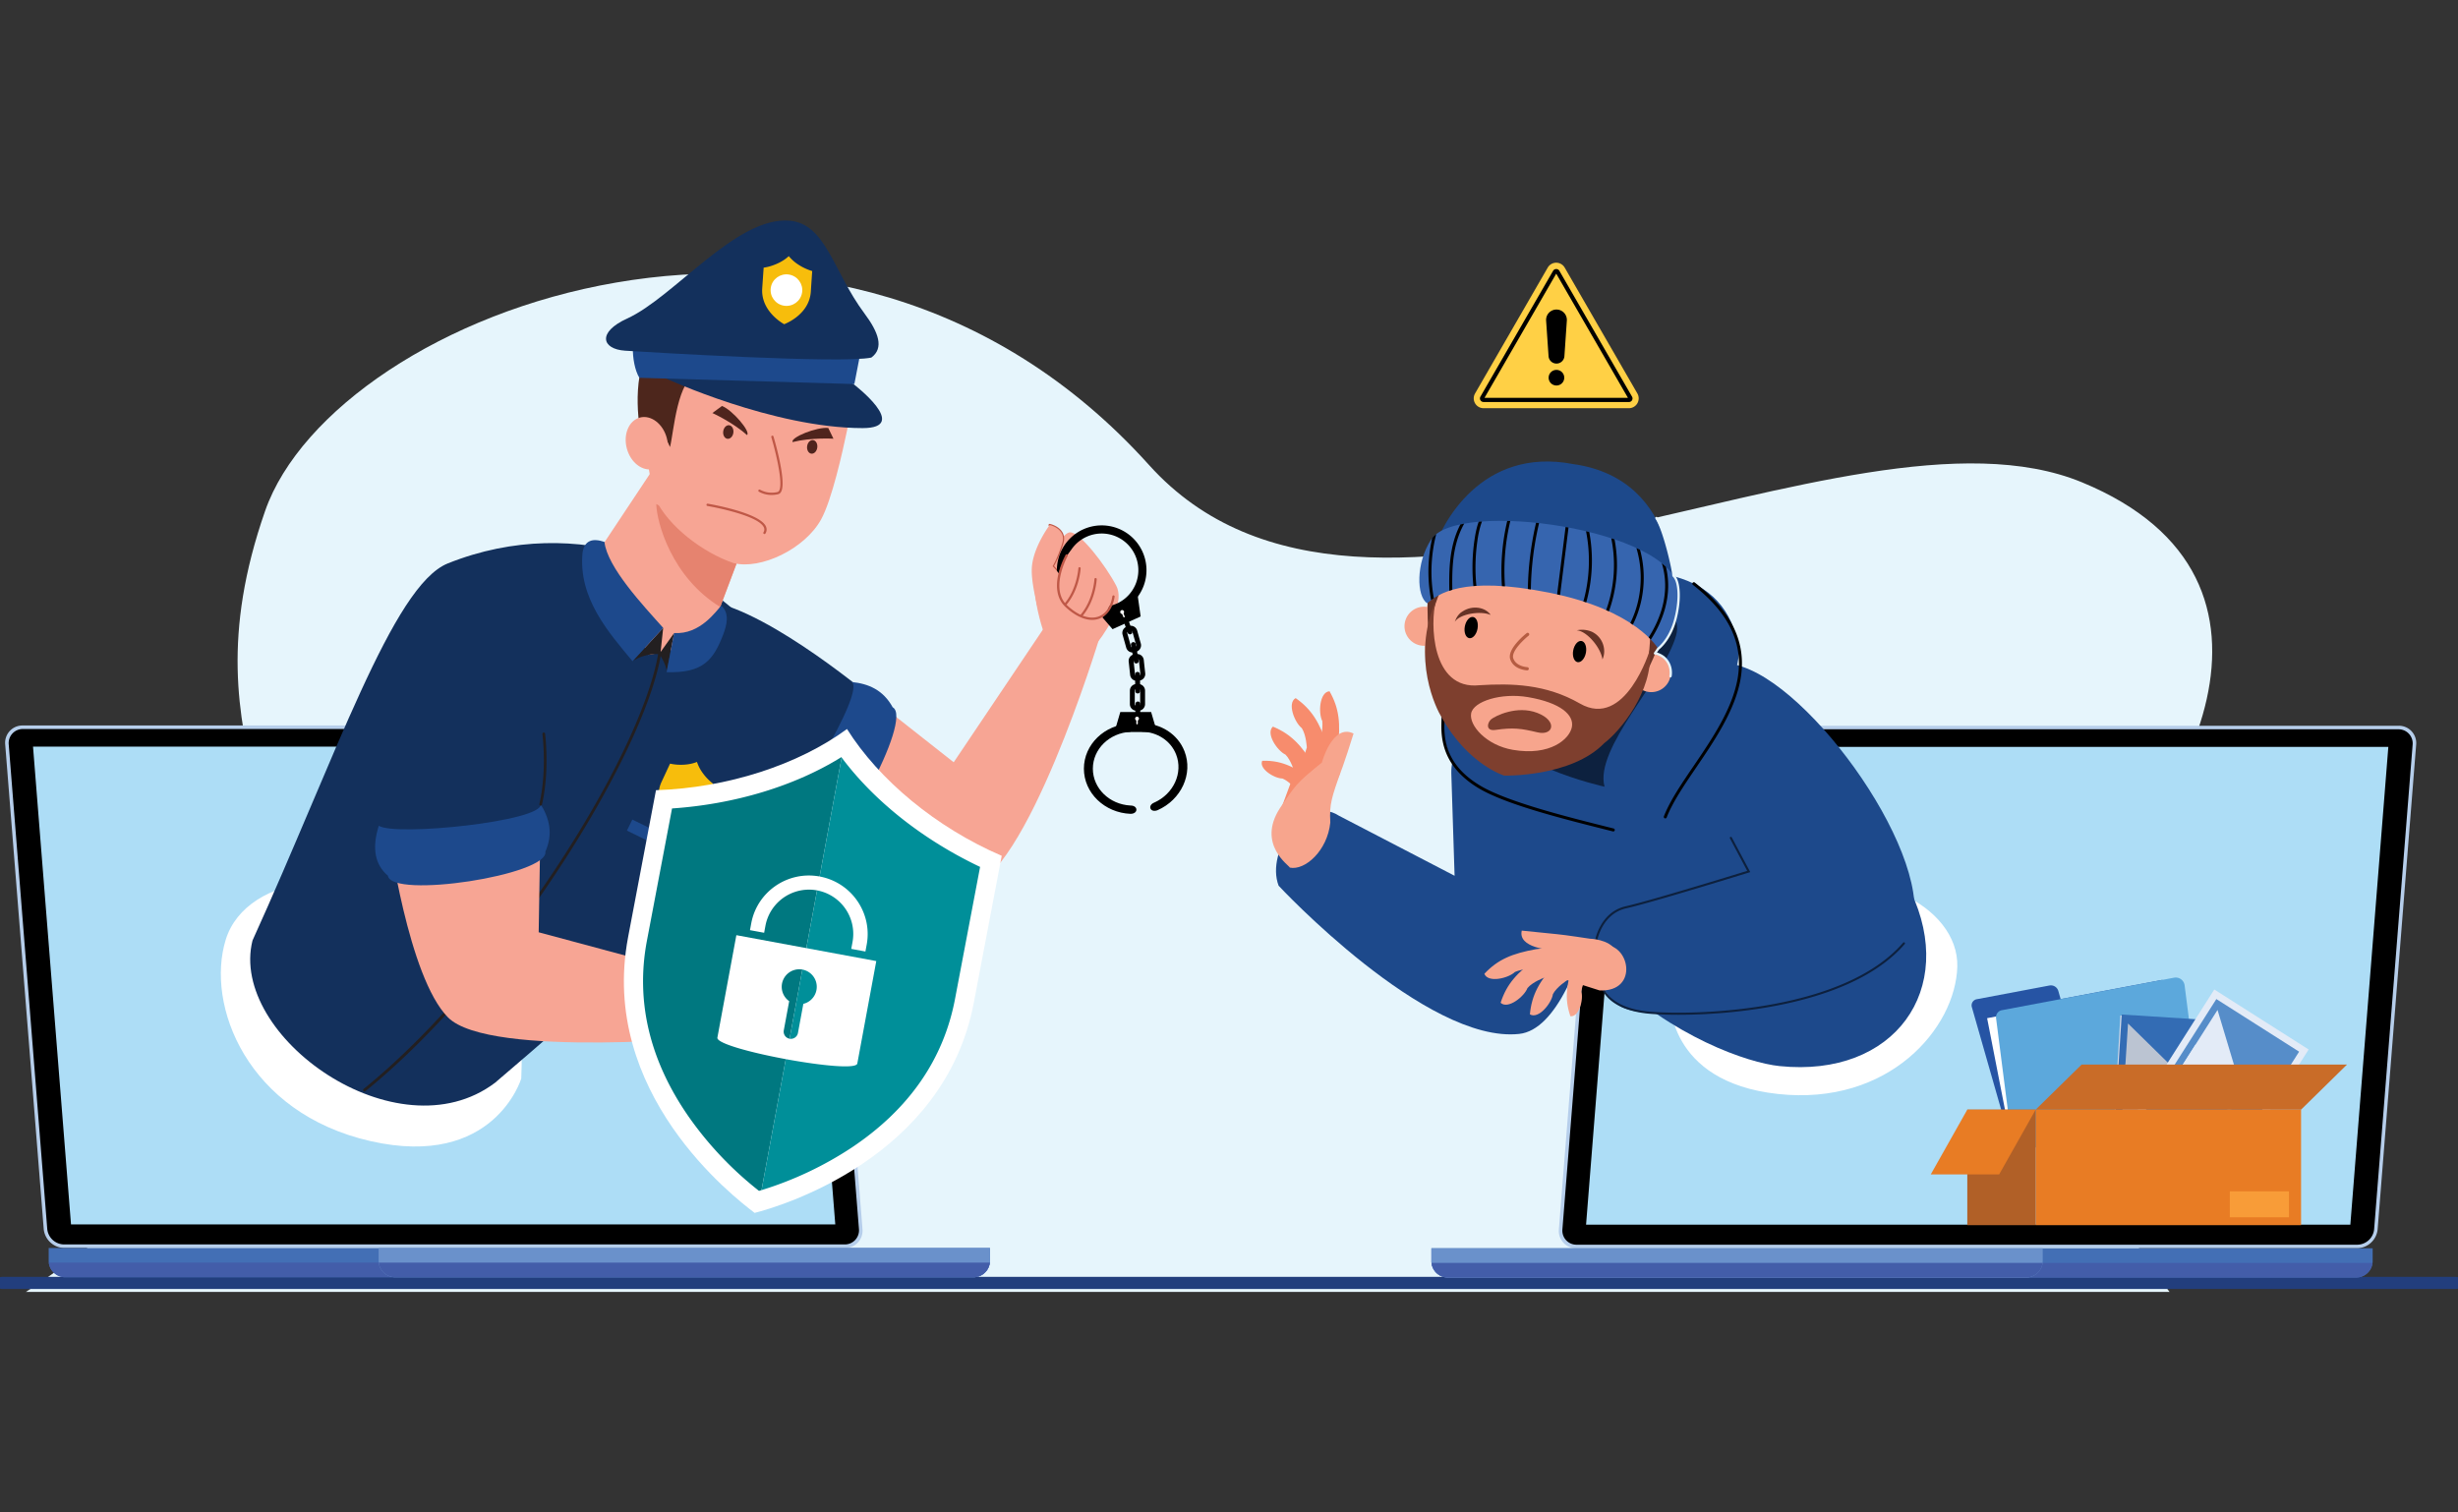 <svg xmlns="http://www.w3.org/2000/svg" viewBox="0 0 3250 2000"><rect x="0" y="0" width="3250" height="2000" fill="#333333" stroke="none"/><defs><clipPath id="a"><path fill="#3665af" d="M2192.42,857.86s-28.17-51.06-144.29-74.19-146.75,2.44-161.11,14c-13.92-8.72-15.35-53,5.43-84.51,35.1-53.2,319.42-14.2,326.61,66.21C2219.42,820.47,2208,842.57,2192.42,857.86Z"/></clipPath></defs><g style="isolation:isolate"><path fill="#e6f5fc" d="M34.17,1708.4H2868.64s-287.73-379.57-134.68-502,330.87-440.13,18.65-568.69-944,298.38-1233.29-22.77C1105.69,155.77,443.05,410.44,350.54,675.65c-113.84,326.35,83.48,428.8,0,690.64C293.61,1544.83,34.17,1708.4,34.17,1708.4Z"/><path fill="#223e7d" d="M3247.17,1704.48H2.83a8,8,0,0,1-8-8h0a8,8,0,0,1,8-8H3247.17a8,8,0,0,1,8,8h0A8,8,0,0,1,3247.17,1704.48Z"/><path fill="#b6ceeb" d="M2084.32,1650.61H3116.6a27.73,27.73,0,0,0,27.15-25.15l50.92-640.6a22.88,22.88,0,0,0-23.15-25.15H2139.25a27.72,27.72,0,0,0-27.15,25.15l-50.93,640.6A22.89,22.89,0,0,0,2084.32,1650.61Z"/><path d="M3117,1645.94a22.6,22.6,0,0,0,22.11-20.48L3190,984.86a18.65,18.65,0,0,0-18.85-20.48H2138.88a22.59,22.59,0,0,0-22.11,20.48l-50.93,640.6a18.65,18.65,0,0,0,18.85,20.48Z"/><polygon fill="#adddf6" points="2097.12 1619.47 3107.66 1619.47 3157.89 987.64 2147.35 987.64 2097.12 1619.47"/><path fill="#436fb5" d="M1892.62,1650.67v16.81a12.87,12.87,0,0,0,.17,2.55,21.88,21.88,0,0,0,21.73,19.35H3115.29A21.88,21.88,0,0,0,3137,1670a12.87,12.87,0,0,0,.17-2.55v-16.81Z"/><path fill="#435da9" d="M1892.79,1670a21.88,21.88,0,0,0,21.73,19.35H3115.29A21.88,21.88,0,0,0,3137,1670Z"/><path fill="#6a91cb" d="M1892.62,1650.67v16.81a12.87,12.87,0,0,0,.17,2.55,21.88,21.88,0,0,0,21.73,19.35H2679a22,22,0,0,0,21.74-19.35c0-.85.17-1.7.17-2.55v-16.81Z"/><path fill="#435da9" d="M1892.79,1670a21.88,21.88,0,0,0,21.73,19.35H2679a22,22,0,0,0,21.74-19.35Z"/><path fill="#2654a4" d="M2724.61,1321.13l-3.09-10.8a10.28,10.28,0,0,0-11.57-7.17l-96.2,18.15a8.25,8.25,0,0,0-6.5,10.58l54.58,190.9,248.84-47-51.49-180.1Z"/><polygon fill="#fff" points="2871.4 1300.34 2627.39 1346.39 2661.83 1522.79 2909.46 1476.07 2871.4 1300.34"/><path fill="#5ca8dc" d="M2910.67,1475.84l-248.84,47-22.59-176.36a9.48,9.48,0,0,1,7.82-10.67l227.73-43a11.84,11.84,0,0,1,13.69,9.84Z"/><rect width="194.52" height="147.83" x="2767.36" y="1359.71" fill="#cfd8e7" transform="rotate(93.4 2863.061 1442.265)"/><rect width="176.1" height="129.67" x="2776.56" y="1368.79" fill="#336cb4" transform="rotate(93.64 2864.594 1433.543)"/><polygon fill="#bbc4d2" points="2813.7 1353.43 2806.17 1471.81 2872.55 1411.22 2813.7 1353.43"/><polygon fill="#bbc4d2" points="2810.28 1407.26 2803.95 1506.72 2858.84 1456.17 2810.28 1407.26"/><circle cx="2883.9" cy="1449.1" r="13.74" fill="#bbc4d2" transform="rotate(-85.14 2884.043 1449.063)"/><rect width="194.52" height="147.83" x="2840.76" y="1356.4" fill="#e3ebf7" transform="rotate(122.45 2938.013 1430.245)"/><rect width="176.1" height="129.67" x="2849.96" y="1365.48" fill="#568dc9" transform="rotate(122.45 2938.013 1430.245)"/><polygon fill="#e3ebf7" points="2932.05 1335.52 2868.41 1435.61 2955.76 1414.51 2932.05 1335.52"/><polygon fill="#e3ebf7" points="2903.11 1381.03 2849.64 1465.13 2922.09 1447.29 2903.11 1381.03"/><circle cx="2947.46" cy="1453.17" r="13.74" fill="#e3ebf7" transform="rotate(-77.04 2947.498 1453.167)"/><rect width="350.9" height="152.79" x="2691.61" y="1467.32" fill="#e87c24"/><rect width="90.42" height="152.79" x="2601.19" y="1467.32" fill="#b16027"/><polygon fill="#c96c28" points="3042.51 1467.32 2691.61 1467.32 2752.37 1407.7 3103.26 1407.7 3042.51 1467.32"/><polygon fill="#e87c24" points="2643.33 1552.96 2552.9 1552.96 2601.19 1467.32 2691.61 1467.32 2643.33 1552.96"/><rect width="78.24" height="34.28" x="2948.27" y="1575.37" fill="#f89c38"/><path fill="#b6ceeb" d="M1117.23,1650.25H85A27.73,27.73,0,0,1,57.8,1625.1L6.88,984.49A22.88,22.88,0,0,1,30,959.35H1062.3a27.73,27.73,0,0,1,27.15,25.14l50.93,640.61A22.9,22.9,0,0,1,1117.23,1650.25Z"/><path d="M84.58,1645.58a22.61,22.61,0,0,1-22.11-20.48L11.54,984.49A18.66,18.66,0,0,1,30.39,964H1062.67a22.61,22.61,0,0,1,22.11,20.48l50.93,640.61a18.67,18.67,0,0,1-18.86,20.48Z"/><polygon fill="#adddf6" points="1104.43 1619.11 93.89 1619.11 43.66 987.28 1054.2 987.28 1104.43 1619.11"/><path fill="#436fb5" d="M1308.93,1650.31v16.8a12.82,12.82,0,0,1-.17,2.55A21.88,21.88,0,0,1,1287,1689H86.26a21.86,21.86,0,0,1-21.73-19.36,12.82,12.82,0,0,1-.17-2.55v-16.8Z"/><path fill="#435da9" d="M1308.76,1669.66A21.88,21.88,0,0,1,1287,1689H86.26a21.86,21.86,0,0,1-21.73-19.36Z"/><path fill="#6a91cb" d="M1308.93,1650.31v16.8a12.82,12.82,0,0,1-.17,2.55A21.88,21.88,0,0,1,1287,1689H522.52a22,22,0,0,1-21.74-19.36c0-.85-.17-1.69-.17-2.55v-16.8Z"/><path fill="#435da9" d="M1308.76,1669.66A21.88,21.88,0,0,1,1287,1689H522.52a22,22,0,0,1-21.74-19.36Z"/><path fill="#ffd045" d="M2046.46,353.84,1950.3,520.38a13,13,0,0,0,11.21,19.42h192.32A13,13,0,0,0,2165,520.38l-96.16-166.54A12.94,12.94,0,0,0,2046.46,353.84Z"/><path d="M2153.83,531.58H1961.51a4.72,4.72,0,0,1-4.08-7.08L2053.59,358a4.83,4.83,0,0,1,8.17,0l96.15,166.53a4.72,4.72,0,0,1-4.08,7.08Zm-191-5.49H2152.5l-94.83-164.23ZM2057,360.69h0Zm1.35,0Z"/><path d="M2058,480.77h0a10.5,10.5,0,0,1-10.48-9.78l-3.22-47a13.73,13.73,0,0,1,13.7-14.68h0a13.74,13.74,0,0,1,13.7,14.68l-3.22,47A10.5,10.5,0,0,1,2058,480.77Z"/><circle cx="2057.95" cy="499.45" r="10.36"/><path fill="#1d498b" d="M1690.6,1171.2c-.08.07,195.25,209.34,318.16,196,98-10.65,137.91-357.05,132.78-376.63-32.79-125.24-224.82-59.32-222.59,32.16l4.33,135.34-153.51-79.73C1727.29,1050.87,1672.87,1124.36,1690.6,1171.2Z"/><path fill="#fff" d="M2207.84,1319.9s-4.61,110.58,142.83,126.71,235-87.55,237.29-168.18-119.8-142.83-232.68-96.76S2230.88,1243.87,2207.84,1319.9Z"/><path fill="#1d498b" d="M2124.9,1287.64c86.81,83.49,185.65,117.74,228.08,122.1,152.13,15.65,235.13-101.51,173.31-231.18,0,0-120.2-234.23-197.5-272.45-77.33-38.58-371.37,48.57-389.58,136.42C1929.52,1090,2020.66,1187.39,2124.9,1287.64Z"/><path fill="#1d498b" d="M2148.29,1333.38c49.19,18.91,288.57,10.08,368.71-84.06,63.89-75-96.42-316.28-202.59-363.46-118.3-52.58-177.37,101.88-112.9,166.83l109.71,103.36-166.34,47.52C2095.16,1212.8,2099.1,1314.46,2148.29,1333.38Z"/><path fill="#0d203d" d="M2219.19,1341.91c-13.91,0-26-.46-35.51-1.16-34-2.48-50.73-13.63-58.78-22.55-8.87-9.81-9.5-19-9.53-19.38a1.39,1.39,0,0,1,2.77-.17h0c0,.09.65,8.75,9,17.85,7.74,8.47,23.86,19.08,56.78,21.49,66.26,4.84,255.14-2.11,332.38-91.35a1.39,1.39,0,1,1,2.1,1.81C2451.54,1325.66,2302.43,1341.91,2219.19,1341.91Z"/><path fill="#0d203d" d="M2110.54,1244.53l-.24,0a1.39,1.39,0,0,1-1.13-1.61c.06-.37,6.77-37,40.6-44.56,30.86-6.86,145.47-42.15,160.43-46.77l-22.81-42.86a1.39,1.39,0,1,1,2.45-1.3l24.38,45.82-1.6.5c-1.29.39-129.27,40-162.25,47.32-32,7.11-38.4,42-38.47,42.33A1.38,1.38,0,0,1,2110.54,1244.53Z"/><path fill="#1d498b" d="M1917.53,1001.1c35.13,85.44,262.53,116.24,262.53,116.24s125.29-208,118.76-258.43c-14-109.18-132.14-118.83-232-86.34S1873.26,893.48,1917.53,1001.1Z"/><path fill="#0d213f" d="M2086.79,802.13c61.5-19.28,142.63-9.47,129.31,38.35-16.16,58-108.48,149.14-94.54,199.82,0,0-137.69-29.78-165.08-95.93S2025.3,821.41,2086.79,802.13Z"/><path d="M2133.21,1099.5a2,2,0,0,1-.48-.06l-9.56-2.4c-55.63-14-131.81-33.06-168-54.68-53.63-32.07-50.37-74.76-48.62-97.7l.19-2.55a2,2,0,0,1,4,.29l-.2,2.56c-1.8,23.64-4.82,63.19,46.71,94,35.66,21.32,114.65,41.13,166.91,54.24l9.56,2.4a2,2,0,0,1-.48,3.89Z" style="mix-blend-mode:soft-light"/><path d="M2201.86,1082.23a1.81,1.81,0,0,1-.72-.14,2,2,0,0,1-1.13-2.55c8-20.63,23.32-43.1,39.5-66.9,23.9-35.16,51-75,58-115.45,8-46-11.27-86.46-58.85-123.59a2,2,0,1,1,2.44-3.11c48.83,38.1,68.56,79.77,60.31,127.37-7.16,41.28-34.5,81.51-58.63,117-16.05,23.61-31.21,45.91-39.08,66.11A2,2,0,0,1,2201.86,1082.23Z" style="mix-blend-mode:soft-light"/><path fill="#f7a58d" d="M1885,819.72c-20.29,247.9,259.7,271.8,306.68,28.28C2230.58,598.1,1903.43,575.6,1885,819.72Z"/><path fill="#b55c42" d="M2019.42,886.48h-.09c-.73,0-17.85-.92-22.45-14.55-4.53-13.44,19-32.55,21.71-34.69a2.1,2.1,0,0,1,2.61,3.3c-6.68,5.3-23.37,21-20.32,30,3.68,10.92,18.48,11.69,18.63,11.69a2.11,2.11,0,0,1-.09,4.21Z"/><path d="M2080.13,860c-1.47,7.72,1.09,14.7,5.72,15.58s9.59-4.66,11.06-12.38-1.09-14.7-5.72-15.58S2081.6,852.26,2080.13,860Z"/><ellipse cx="1945.27" cy="829.93" rx="14.23" ry="8.54" transform="rotate(-79.2 1945.214 829.948)"/><circle cx="2183.37" cy="889.37" r="25.85" fill="#f7a58d" transform="rotate(-12.84 2183.512 889.397)"/><circle cx="1882.89" cy="828.1" r="25.85" fill="#f7a58d" transform="rotate(-27.96 1882.905 828.106)"/><path fill="#663326" d="M2175.39,892.54c8.56-38.42,15.61-109.93-26.94-115-54.18-6.45-168-26.22-203.48-34-28.84-6.3-50.47,55.32-56.3,93.87,0,0-4-58.13,2.73-85.52,4.64-18.9,34.27-142.82,185.49-114S2206,799.3,2200.51,827.51,2175.39,892.54,2175.39,892.54Z"/><path fill="#663326" d="M1971,813.16c-7-10.33-24.15-13.19-36.92-4.8-7.84,4.26-10.48,13.73-10.48,13.73C1930.58,811.69,1957.57,807.29,1971,813.16Z"/><path fill="#1d498b" d="M2213.14,797.3s13.7-163.32-133.46-183.69c-120.95-23.08-174.37,79.24-185.13,116.74C2091.31,730.39,2213.14,797.3,2213.14,797.3Z"/><path fill="#7e3f2e" d="M1905.89,948.16c35.1,63.1,83.14,77.49,83.14,77.49s88.57,2.13,132.06-42.88c20.48-15.46,65-68.2,60.42-123.36,0,0-32.34,105.81-92.74,70.79-44.89-25.77-90.45-26.73-132.63-24.09-64,6.83-65.45-82.89-57.45-112.19C1864.88,871.17,1900,938.82,1905.89,948.16Zm39.28-4.86c3-15.94,39.82-27.51,75.2-21.46,43.18,7.39,61.05,23.62,58,39.56s-28.68,38.62-78.05,30.15C1965,985.47,1942.16,959.1,1945.17,943.3Z"/><path fill="#3665af" d="M2192.42,857.86s-28.17-51.06-144.29-74.19-146.75,2.44-161.11,14c-13.92-8.72-15.35-53,5.43-84.51,35.1-53.2,319.42-14.2,326.61,66.21C2219.42,820.47,2208,842.57,2192.42,857.86Z"/><g clip-path="url(#a)"><path d="M2167.36,864.89c4.2-3,7.2-7.38,10.19-11.52s5.75-8.34,8.35-12.68a151.94,151.94,0,0,0,12.91-27.36,121.23,121.23,0,0,0,6.45-29.45,106.23,106.23,0,0,0-1.5-29.62,91.51,91.51,0,0,0-10.17-27.76c-.59-1-1.21-2.08-1.85-3.1a2,2,0,0,0-3.45,2,86.15,86.15,0,0,1,10.84,26.25,100.74,100.74,0,0,1,2.41,28.47,114.21,114.21,0,0,1-5.33,28.4,141.35,141.35,0,0,1-11.71,26.6q-3.63,6.45-7.83,12.56c-1.39,2-2.83,4-4.3,6a55.89,55.89,0,0,1-4.48,5.49,19.21,19.21,0,0,1-2.54,2.24,2.05,2.05,0,0,0-.71,2.73,2,2,0,0,0,2.72.71Z" style="mix-blend-mode:soft-light"/><path d="M2139,849.31c9.14-4.71,15.1-13.67,19.63-22.59A134.87,134.87,0,0,0,2169.5,797a142.75,142.75,0,0,0,.72-62.92,135.67,135.67,0,0,0-10.17-29.93c-.56-1.19-1.14-2.36-1.74-3.53a2,2,0,0,0-2.73-.71,2,2,0,0,0-.72,2.73,129.79,129.79,0,0,1,10.63,28.67,138.75,138.75,0,0,1,1.07,60.56A132.26,132.26,0,0,1,2157,821a89.87,89.87,0,0,1-7.24,13,38.3,38.3,0,0,1-9.71,10.07,28.2,28.2,0,0,1-3.09,1.83,2,2,0,0,0,2,3.45Z" style="mix-blend-mode:soft-light"/><path d="M2119.39,826.84a176.51,176.51,0,0,0,16.34-51.35,183.3,183.3,0,0,0,2.24-27.08,180.84,180.84,0,0,0-1.86-27.11,172.08,172.08,0,0,0-5.86-26.24c-.32-1-.66-2.1-1-3.15a2.05,2.05,0,0,0-2.46-1.39,2,2,0,0,0-1.39,2.45,172,172,0,0,1,6.32,25.88A173.75,173.75,0,0,1,2134,745a175.77,175.77,0,0,1-7.2,52.23,169.59,169.59,0,0,1-9.38,24.64c-.47,1-1,2-1.45,3a2,2,0,0,0,.72,2.73,2,2,0,0,0,2.73-.71Z" style="mix-blend-mode:soft-light"/><path d="M2089.18,820.18a201.82,201.82,0,0,0,13.57-49.43,207.08,207.08,0,0,0,.91-51.52,204.06,204.06,0,0,0-5.16-28.51,2,2,0,1,0-3.85,1.06,199.39,199.39,0,0,1,6.22,50.07,201.23,201.23,0,0,1-15.53,77.27,2,2,0,0,0,1.39,2.45,2,2,0,0,0,2.45-1.39Z" style="mix-blend-mode:soft-light"/><path d="M2061,800.91q3-24,6-48t6-48l3.39-26.94a2,2,0,0,0-2-2,2.05,2.05,0,0,0-2,2q-3,24-6,48t-6.05,48L2057,800.91a2,2,0,0,0,2,2,2.06,2.06,0,0,0,2-2Z" style="mix-blend-mode:soft-light"/><path d="M2024.16,793.93a408.3,408.3,0,0,1,9.12-94.67q2.85-13.17,6.56-26.13a2,2,0,1,0-3.85-1.06A410.67,410.67,0,0,0,2025.51,719a415.88,415.88,0,0,0-5,48q-.6,13.47-.33,26.94a2,2,0,1,0,4,0Z" style="mix-blend-mode:soft-light"/><path d="M1991,787a284.39,284.39,0,0,1-1.17-51.7,280.49,280.49,0,0,1,8.16-50.52c.53-2.08,1.07-4.17,1.69-6.22a46.07,46.07,0,0,1,1.8-5,28.17,28.17,0,0,1,1.28-2.51c.22-.37.44-.74.68-1.09a6.18,6.18,0,0,1,.36-.53c0-.07.46-.62.32-.44a15.3,15.3,0,0,1,1.87-2l.31-.27.33-.27.1-.07c.41-.29.82-.56,1.26-.81,2.22-1.29.21-4.74-2-3.45-6.31,3.66-8.94,10.91-10.77,17.58-2.29,8.39-4.18,16.9-5.69,25.47a288.87,288.87,0,0,0-4.33,52.35A284.63,284.63,0,0,0,1987,787a2.06,2.06,0,0,0,2,2,2,2,0,0,0,2-2Z" style="mix-blend-mode:soft-light"/><path d="M1953.85,788.53a246.34,246.34,0,0,1-2.71-48.76,242.64,242.64,0,0,1,2.24-24.23,135.42,135.42,0,0,1,4.43-21c2.25-7.21,5.55-14.23,10.48-20a2,2,0,0,0,0-2.82,2,2,0,0,0-2.82,0c-9.45,11-13.23,25.41-15.45,39.45a250.43,250.43,0,0,0,0,78.38,2,2,0,0,0,2.45,1.39,2,2,0,0,0,1.4-2.45Z" style="mix-blend-mode:soft-light"/><path d="M1920.56,791.92c-.44-16.71-.88-33.49.84-50.14,1.51-14.6,4.85-29.27,11.1-42.54a89,89,0,0,1,12.93-20.17,2,2,0,0,0,0-2.82,2,2,0,0,0-2.82,0c-9.74,11.28-16.29,24.92-20.33,39.2-4.4,15.55-5.81,31.78-6.06,47.89-.15,9.53.1,19,.35,28.58a2,2,0,0,0,4,0Z" style="mix-blend-mode:soft-light"/><path d="M1897.31,798.24a192.3,192.3,0,0,1-4.11-27.84,200,200,0,0,1,0-28.55,197,197,0,0,1,12.07-55.24c1.63-4.33,3.41-8.61,5.36-12.8a59.3,59.3,0,0,1,6.87-11.85,33,33,0,0,1,2.27-2.6c1.78-1.86-1-4.68-2.82-2.82a49.16,49.16,0,0,0-8.08,11.79c-2.22,4.36-4.16,8.88-6,13.43a195.48,195.48,0,0,0-8.7,27.46,203.89,203.89,0,0,0-4.68,28.84,199,199,0,0,0,3.2,57.66c.24,1.19.5,2.39.76,3.58a2,2,0,1,0,3.85-1.06Z" style="mix-blend-mode:soft-light"/></g><path fill="#7e3f2e" d="M1971.75,951.05c5.28-4.28,34-18.77,61-8.3,27.16,10.54,21.3,30.7,0,25.64s-31.42-6.61-55.45-3.19C1963.81,967.12,1966.48,955.33,1971.75,951.05Z"/><path fill="#e6f5fc" d="M2208.76,895.75a1.37,1.37,0,0,1-.34,0,1.54,1.54,0,0,1-1.17-1.83h0c.12-.56,2.84-13.85-8.22-23.4-6.42-4.87-10.77-5-10.82-5a1.54,1.54,0,0,1-1.27-2.41l4.21-6.12a1.58,1.58,0,0,1,.36-.37c.14-.11,14.37-10.79,21.51-35.81s6.54-51.24-1.34-58.39a1.54,1.54,0,0,1-.5-1.07c-.35-7.91-11.9-59.49-22.4-75.53a1.54,1.54,0,0,1,2.57-1.69c10.5,16,22,66.6,22.86,76.46,8.38,8.5,9.19,35,1.77,61.07-7.05,24.7-20.48,35.77-22.43,37.28l-2.7,3.91a28.92,28.92,0,0,1,10.12,5.24c12.56,10.83,9.43,25.82,9.29,26.45A1.54,1.54,0,0,1,2208.76,895.75Z"/><path fill="#663326" d="M2118.76,872c5.66-12,.93-29.38-13.71-36.47a33,33,0,0,0-20.3-2C2098.06,834.28,2116.8,856.55,2118.76,872Z"/><path fill="#f78c6d" d="M1708.83,1047.85l19.08-59.36s-.78-16.51-6.65-25.66c-9.52-7.35-19.72-33.25-8.11-39.69,21.51,15.13,31.75,32.76,41.82,62.83,2.9,26.48-3.15,80.37-3.15,80.37C1742.1,1095.66,1696.13,1087,1708.83,1047.85Z"/><path fill="#f78c6d" d="M1691.75,1075.18l19.93-53.75s-4.34-15.94-12.06-23.6c-10.9-5.1-26.48-28.17-16.55-37,24.29,10.09,38.11,25.07,54.48,52.24,8.58,25.21-2.81,80.57-2.81,80.57C1725,1123,1679.05,1114.32,1691.75,1075.18Z"/><path fill="#f78c6d" d="M1695.41,1029.43c8.89,3.31,18.08,14.41,18.08,14.41l.27,3.92,23.83-10.8a51,51,0,0,0-6.55-9c-22.78-15.69-39.15-22.62-62.08-21.9C1664.24,1016.58,1684.92,1029.3,1695.41,1029.43Z"/><path fill="#f78c6d" d="M1715.16,1036l29.53-48.86s5-22.91,3.64-33.7c-5.48-10.71-3.63-38.49,9.61-39.34,13,22.86,14.72,43.18,11,74.67-4.18,27.91-20.17,75-20.17,75C1731.5,1089.37,1692.4,1070.28,1715.16,1036Z"/><path fill="#f7a58d" d="M1705.43,1147.3c0-2.29-44.28-30.57-13-78.76,25.74-39.65,55.33-59.38,55.33-59.38l24.55,12.29c-11.1,32.61-14.8,41.17-13.36,66.21C1755.13,1125.13,1725.36,1151.43,1705.43,1147.3Z"/><path fill="#f7a58d" d="M1747.76,1008.47l-20.68,17.18c-37.23,31.5-41.68,74.45-41.68,74.45l67.45-35s10.82-24.18,16.86-36.91,19.41-56.63,20-58.22C1761.76,956.29,1747.76,1008.47,1747.76,1008.47Z"/><path fill="#f7a58d" d="M2126.88,1279.52s-26.88,4.79-59-13.33l-17.62-10.14s-43.5-2.48-38.17-25.44c1.28.2,35.78,3.74,46.39,4.68s43.6,6,43.6,6,25.64.65,33.92,15.24C2146.5,1275,2126.88,1279.52,2126.88,1279.52Z"/><path fill="#f7a58d" d="M2104.57,1293.33l-62.35-.72s-15.55,5.61-22.56,13.92c-4.21,11.27-26,28.66-35.52,19.47,8.1-25,21.93-40,47.69-58.51,24.44-10.57,77.72-20.7,77.72-20.7C2140.43,1247.43,2145.71,1293.92,2104.57,1293.33Z"/><path fill="#f7a58d" d="M2114.93,1309.68l-42.64-13.56s-13.95,8.85-19,18.48c-1.66,11.92-19.11,33.61-30.45,26.72,2.47-26.18,12.72-43.81,33.84-67.47,21.56-15.63,62.07-24,62.07-24C2154.52,1245.77,2168.1,1312,2114.93,1309.68Z"/><path fill="#f7a58d" d="M2090.92,1311.58c.54-9.47,8.44-21.52,8.44-21.52l3.66-1.42-17.35-19.58A51.42,51.42,0,0,0,2079,1278c-8.27,26.39-10.07,44.08-2.61,65.77C2087.84,1345.16,2093.89,1321.65,2090.92,1311.58Z"/><path fill="#f7a58d" d="M2091.75,1292.61l-55.4-13.8s-23.37,2-33.26,6.47c-8.63,8.39-35.71,14.82-40.44,2.42,18-19.16,36.92-26.8,68.12-32.52,27.9-4.24,77.58-2.85,77.58-2.85C2137.92,1261.26,2131.22,1304.25,2091.75,1292.61Z"/><path fill="#fff" d="M689.2,1426.26S653.45,1546,490.1,1509,271.4,1329.13,298.59,1242.2s180.43-108.45,284-17.74S692.56,1336.62,689.2,1426.26Z"/><path fill="#f7a594" d="M1032.59,1087.06s169.94,96.86,245.58,87c78.17-10.14,175.18-329.36,175.18-329.36l-61.08-32L1261,1008l-122.25-96.29Z"/><path fill="#13305c" d="M828.18,922.9s78.13,130,235.09,190.22c128.22-87.28,94-187.2,94-187.2s-136.8-116.37-218.51-130.6S809.81,886.11,828.18,922.9Z"/><path fill="#1d498c" d="M1017.29,1092.15c25.16-9,128.64-178.9,108.65-190.32,22.23,2.18,41.72,10.38,54.41,33.47,28,15.26-74.29,203-102.28,187.71Q1044.34,1130.51,1017.29,1092.15Z"/><path fill="#13305c" d="M654.48,1431.84c-129.28,97.43-352.37-61.81-320.6-188.19C443.7,1002,519.26,774.14,592.15,745c174.16-69.66,343.51,8.33,410.23,95.78,26.5,34.74,15.26,202.38-37.91,303.69C938.51,1190.83,654.48,1431.84,654.48,1431.84Z"/><path fill="#f7a594" d="M857.16,866c-9.25-25.52-67.82-92.16-77.35-119.71l81.5-122.71,75.26,36.79a247.82,247.82,0,0,1,50.51,49.89L952.26,802.6l-7.49,20.07C942,845.24,913,856.68,857.16,866Z"/><path fill="#e6836f" d="M867.73,666.62c.59,24,20.21,96.61,84.53,136l30.13-79.93Z"/><path fill="#f7a594" d="M1120.15,568.38c-6.08,29.1-20.25,92.62-34.42,118.39-21.58,39.23-80.07,67-115.86,57.8-40.08-13.57-86.5-48.52-103.55-85.4-7.26-25.4-17.68-82.55-14.26-126.85,7.14-92.42,94.78-136.34,173.08-120S1139.13,477.65,1120.15,568.38Z"/><path fill="#4d261c" d="M852,595.48c-2.92-32.81,21.57-34.39,33.91-4.33,5.28-21.34,9.14-89.18,37.71-99.22,32.53-11.94,126.82,42.72,205.05,11.63,0,0,0-104.67-153-112.66C793.7,401.75,852,595.48,852,595.48Z"/><ellipse cx="855.22" cy="586.02" fill="#f7a594" rx="27.31" ry="35.14" transform="rotate(-15.2 855.47 586.132)"/><path fill="#13305c" d="M1128.23,507.7c-14.18-12.56-246.06-24.09-247.55-7.16,0,0,141.83,65.48,259.84,65.56C1204.94,566.15,1128.23,507.7,1128.23,507.7Z"/><path fill="#1d498c" d="M845.37,499.58l284.28,8.27,7.26-37.5-300.14-11C836.47,473.24,839.37,489.77,845.37,499.58Z"/><path fill="#13305c" d="M826.45,463.73c-30.62-2-37.33-24.26,2.85-42.56,62-28.23,144.28-135.18,214.53-129.34,48.41,4,57.67,67.1,99.09,122.54,18.78,25.14,26.26,45.89,9.18,58.46C1113.83,481.19,858.51,465.78,826.45,463.73Z"/><path fill="#f7bd0c" d="M1073.8,360c.06-.9.09-1.36.11-1.57a69.57,69.57,0,0,1-17.62-8.06,55.64,55.64,0,0,1-13.36-11.66h0l-.06.06a49.61,49.61,0,0,1-6.75,5.25,63.93,63.93,0,0,1-10.9,5.63c-2,.8-4,1.54-6,2.16a67.36,67.36,0,0,1-9.52,2.15c0,.53-.18,2.57-.64,9.34-.1,1.35-.2,2.89-.32,4.65-.06.87-.13,1.8-.2,2.79-.2,3-.44,6.44-.72,10.52a42.47,42.47,0,0,0,1.6,15,43.48,43.48,0,0,0,1.53,4.38,50.11,50.11,0,0,0,6.56,11.28,63.28,63.28,0,0,0,7.87,8.48,70.41,70.41,0,0,0,9,6.85c1.12.71,2,1.21,2.49,1.48a71.37,71.37,0,0,0,9.74-4.94c1.83-1.12,3.79-2.42,5.78-3.93q1.5-1.14,3-2.43c8-6.88,15.68-17.16,16.68-31.65C1073.15,369.38,1073.61,362.65,1073.8,360Z"/><ellipse cx="1039.83" cy="383.64" fill="#fff" rx="20.85" ry="20.94" transform="rotate(-81.19 1039.84 383.636)"/><path fill="#bf5847" d="M1020.37,654.52a33.53,33.53,0,0,1-17-4.38,1.51,1.51,0,1,1,1.63-2.55,32.37,32.37,0,0,0,23.14,3,3.25,3.25,0,0,0,2-1.7c5.89-10.23-5.44-54.6-10.31-70.84a1.51,1.51,0,1,1,2.9-.87c.73,2.44,17.79,59.77,10,73.23a6.14,6.14,0,0,1-3.93,3.12A36.3,36.3,0,0,1,1020.37,654.52Z"/><path fill="#bf5847" d="M1010.78,706.2a1.54,1.54,0,0,1-.77-.21,1.52,1.52,0,0,1-.53-2.08,6.71,6.71,0,0,0,.45-6.61c-7.79-16.77-73.9-28.13-74.57-28.24a1.52,1.52,0,0,1,.5-3c2.79.47,68.37,11.75,76.82,29.95a9.67,9.67,0,0,1-.59,9.43A1.53,1.53,0,0,1,1010.78,706.2Z"/><path fill="#4f241d" d="M969.68,572.15c-.65,5-4.18,8.57-7.89,8.08s-6.19-4.88-5.54-9.83,4.17-8.56,7.88-8.08S970.32,567.21,969.68,572.15Z"/><path fill="#4f241d" d="M941.92,546.17S969,558.43,987.64,575.3c5.68-3.89-19.06-33.1-33-38.46Z"/><path fill="#4f241d" d="M1080.62,591.82c-.64,4.95-4.17,8.56-7.88,8.08s-6.19-4.89-5.55-9.83,4.17-8.56,7.88-8.08S1081.27,586.87,1080.62,591.82Z"/><path fill="#4f241d" d="M1102,580.12s-29.71-1.79-54,4.46c-3.22-6.09,32.29-20.39,47.16-18.62Z"/><path fill="#231f20" d="M876.87,830.28l-3.4,31.83,17.89-25-10,51.75c.34-9.39-9.3-23.77-9.3-23.77s-18.74-2.28-35.65,9.31Z"/><path fill="#1d498c" d="M799.23,716.6c3.61,33.4,51.11,84,77.64,113.68l-40.49,44.09c-30.94-37.22-72.22-83.27-66.1-143.93C773,714.57,783.45,711.27,799.23,716.6Z"/><path fill="#1d498c" d="M953.71,800.79c-6.8,7.17-28,38.61-62.35,36.29l-10,51.75c48.38,1.55,61.93-16.26,74.73-49.39C961.09,826.22,964.94,811.11,953.71,800.79Z"/><path fill="#231f20" d="M482,1443.31a1.89,1.89,0,0,1-1.19-3.36c182-147.4,366.21-439.48,389.4-575.21a1.89,1.89,0,0,1,3.73.64c-11.23,65.75-61.13,170.86-133.46,281.17-79.32,121-170.69,226.2-257.29,296.34A1.9,1.9,0,0,1,482,1443.31Z"/><path fill="#f7bd0c" d="M942.15,1037.67c.38-.8.56-1.2.65-1.39a67.72,67.72,0,0,1-13.19-13.46,54.39,54.39,0,0,1-8.07-15.25h0l-.07,0a49,49,0,0,1-8,2.42,62.26,62.26,0,0,1-11.87,1.31c-2.06,0-4.14,0-6.24-.14a67,67,0,0,1-9.4-1.37l-3.85,8.25c-.55,1.2-1.19,2.56-1.91,4.11-.36.78-.75,1.6-1.15,2.48l-4.33,9.29a41.35,41.35,0,0,0-3.77,14.14,40.23,40.23,0,0,0-.13,4.51,48.23,48.23,0,0,0,2,12.53,60.71,60.71,0,0,0,4.2,10.44,66.14,66.14,0,0,0,5.78,9.36c.77,1,1.38,1.79,1.74,2.22a69.29,69.29,0,0,0,10.57-1.1,64.24,64.24,0,0,0,6.63-1.55c1.17-.34,2.37-.72,3.57-1.16,9.67-3.46,20.24-10.11,26.2-22.93Z"/><rect width="88.54" height="16.23" x="828.04" y="1102.39" fill="#1d498c" transform="rotate(26.05 872.284 1110.44)"/><path fill="#f7a594" d="M514,1100.89s25.49,191,78.33,244.47c54.6,55.22,364.05,24.89,364.05,24.89l-10.66-74.74L712.26,1232.8l2.52-153.3Z"/><path fill="#13305c" d="M520.66,842.67s-55.29,138.85-8.8,297.83c144.94,48.42,202.85-38,202.85-38s9.58-176.7-28-249.24S538.54,806.32,520.66,842.67Z"/><path fill="#1d498c" d="M500.85,1091.94c22.09,14.33,217-5.93,214-28.42,11.56,18.73,16.77,38.9,6.25,62.63,4.74,31-203.46,62.9-208.2,31.85Q486.93,1136,500.85,1091.94Z"/><path fill="#231f20" d="M714.89,1065.3a1.9,1.9,0,0,1-.4,0,1.78,1.78,0,0,1-1.33-2.13c6.1-26.56,7.57-60.29,4.05-92.55a1.78,1.78,0,1,1,3.54-.39c3.57,32.64,2.06,66.81-4.12,93.73A1.78,1.78,0,0,1,714.89,1065.3Z"/><path fill="#f7a594" d="M912.94,1290.23s23.62-45.71,34.28-45.42,16.08,5.27,16.08,5.27,21-18.79,38.94-2.41,42.51,46.69,29.79,79.61-72.9,52.19-96.6,40.27C935.43,1367.55,887.31,1345.19,912.94,1290.23Z"/><path fill="#f7a594" d="M1475.93,774.56c-14.22-27.23-47.79-70.84-61.09-70.63s-47.29,61.93-46.26,80.72c.85,15.49,9.11,49.25,15.8,61.69,8.4,15.62,45.77,30.39,65.79,4.5S1486,793.89,1475.93,774.56Z"/><path fill="#bf5847" d="M1422.06,801.65a1.51,1.51,0,0,1-1.44-1c-11-32.64-29.67-50.57-29.86-50.75l-.89-.84.64-1c.06-.11,6.66-11,12.51-29.91,1.5-4.86,1.2-9.15-.9-12.75-4.25-7.28-14.41-9.58-14.51-9.6a1.52,1.52,0,1,1,.65-3c.47.1,11.57,2.61,16.48,11,2.54,4.36,2.94,9.47,1.17,15.17-5,16.16-10.41,26.38-12.21,29.56,3.9,4,19.77,21.37,29.79,51.13a1.52,1.52,0,0,1-1,1.92A1.61,1.61,0,0,1,1422.06,801.65Z"/><path d="M1494.75,1065.18c-27.74-1.41-49.76-22.68-49.76-48.73s22-47.32,49.76-48.72v-11c-34.29,1.42-61.61,27.61-61.61,59.72s27.32,58.31,61.61,59.73C1505.17,1076.18,1505.17,1065.18,1494.75,1065.18Z"/><path d="M1566.13,993.39c-8.93-22.87-31.48-36.72-56.12-37v11.13c19.82.48,37.88,11.72,45.07,30.16,9.47,24.27-3.31,52.09-28.64,63.48-9.7,3.79-5.7,14,4,10.25C1561.87,1057.64,1577.8,1023.3,1566.13,993.39Z"/><polygon points="1529.77 967.97 1473.56 967.97 1481.28 941.56 1522.05 941.56 1529.77 967.97"/><polygon points="1453.11 811.1 1504.32 787.94 1508.17 815.19 1471.03 831.99 1453.11 811.1"/><path d="M1432.26,700a59.23,59.23,0,1,0,78.37,29.56A59.24,59.24,0,0,0,1432.26,700Zm44.38,98.12A48.46,48.46,0,1,1,1500.83,734,48.45,48.45,0,0,1,1476.64,798.16Z"/><path fill="#fff" d="M1484.67,811.64h0a2.54,2.54,0,0,1-3.3-1.43h0a2.55,2.55,0,0,1,1.43-3.3h0a2.55,2.55,0,0,1,3.3,1.43h0A2.54,2.54,0,0,1,1484.67,811.64Z"/><path fill="#fff" d="M1486.54,816.37h0a1,1,0,0,1-1.25-.54l-1.74-4.39a1,1,0,0,1,.54-1.26h0a1,1,0,0,1,1.26.55l1.74,4.39A1,1,0,0,1,1486.54,816.37Z"/><path d="M1497.53,862.8a8.77,8.77,0,0,1-8.44-6.4l-4.79-17.11a8.76,8.76,0,0,1,6.07-10.8l2.42-.68a8.78,8.78,0,0,1,10.81,6.07l4.79,17.11a8.78,8.78,0,0,1-6.07,10.81l-2.42.68A8.84,8.84,0,0,1,1497.53,862.8Zm-2.38-28.86a2.1,2.1,0,0,0-.61.09l-2.43.68a2.31,2.31,0,0,0-1.59,2.84l4.79,17.11a2.31,2.31,0,0,0,2.84,1.6l2.42-.68a2.34,2.34,0,0,0,1.39-1.1,2.28,2.28,0,0,0,.21-1.75l-4.79-17.1a2.33,2.33,0,0,0-1.09-1.39A2.46,2.46,0,0,0,1495.15,833.94Z"/><path d="M1503,900.31a8.77,8.77,0,0,1-8.71-7.82l-1.91-17.67a8.77,8.77,0,0,1,7.78-9.65l2.5-.27a8.77,8.77,0,0,1,9.65,7.78l1.91,17.66a8.77,8.77,0,0,1-7.78,9.65l-2.5.27A7.5,7.5,0,0,1,1503,900.31Zm.6-29h-.25l-2.5.27a2.31,2.31,0,0,0-2,2.54l1.9,17.66a2.3,2.3,0,0,0,2.54,2.05l2.5-.27a2.3,2.3,0,0,0,2-2.54l-1.9-17.66a2.29,2.29,0,0,0-.85-1.55A2.32,2.32,0,0,0,1503.55,871.31Z"/><path d="M1505.23,939.85h-2.51a8.78,8.78,0,0,1-8.77-8.77V913.32a8.78,8.78,0,0,1,8.77-8.77h2.51a8.77,8.77,0,0,1,8.77,8.77v17.76A8.77,8.77,0,0,1,1505.23,939.85ZM1502.72,911a2.32,2.32,0,0,0-2.31,2.31v17.76a2.31,2.31,0,0,0,2.31,2.31h2.51a2.3,2.3,0,0,0,2.31-2.31V913.32a2.31,2.31,0,0,0-2.31-2.31Z"/><path d="M1502.36,877.34a3.23,3.23,0,0,1-3.18-2.68L1495.42,853a3.23,3.23,0,1,1,6.36-1.11l3.76,21.65a3.22,3.22,0,0,1-2.63,3.73A3.41,3.41,0,0,1,1502.36,877.34Z"/><path d="M1504.31,917a3.23,3.23,0,0,1-3.23-3.2l-.25-22a3.23,3.23,0,0,1,6.46-.08l.25,22a3.23,3.23,0,0,1-3.19,3.27Z"/><path d="M1504.29,956.1h0a3.21,3.21,0,0,1-3.2-3.25l.19-22a3.29,3.29,0,0,1,3.26-3.2,3.21,3.21,0,0,1,3.2,3.25l-.19,22A3.23,3.23,0,0,1,1504.29,956.1Z"/><path d="M1494,838.83a3.21,3.21,0,0,1-3-2.17l-5.45-15.58a3.23,3.23,0,1,1,6.09-2.14l5.45,15.59a3.23,3.23,0,0,1-2,4.12A3.29,3.29,0,0,1,1494,838.83Z"/><path fill="#fff" d="M1503.43,952.8h0a2.57,2.57,0,0,1-2.56-2.54h0a2.57,2.57,0,0,1,2.54-2.56h0a2.57,2.57,0,0,1,2.56,2.54h0A2.57,2.57,0,0,1,1503.43,952.8Z"/><path fill="#fff" d="M1503.45,957.88h0a1,1,0,0,1-1-1l0-4.72a1,1,0,0,1,1-1h0a1,1,0,0,1,1,1v4.72A1,1,0,0,1,1503.45,957.88Z"/><path fill="#f7a594" d="M1416.61,727.71c-.95,0-12,13.4-16.6,30.56a87.42,87.42,0,0,0-8.21-9.5s6.69-10.91,12.67-30.26-16.54-24.27-16.54-24.27-21.46,28.49-23.57,55.58,15.83,82.33,15.83,82.33l34-26c17.17,15.27,41.07,15.93,47.08,6.31,7.56-12.11,10.21-26.48,10.21-26.48Z"/><path fill="#bf5847" d="M1444.14,819.72c-11,0-23.44-6-35.38-17.16-24.83-23.31-.8-67,.24-68.84a1.51,1.51,0,1,1,2.64,1.48c-.24.43-23.91,43.47-.81,65.15,14.51,13.62,29.58,19.1,41.34,15,9.74-3.36,16.52-13.16,18.61-26.87a1.52,1.52,0,0,1,3,.46c-2.27,14.86-9.78,25.53-20.62,29.28A27.69,27.69,0,0,1,1444.14,819.72Z"/><path fill="#bf5847" d="M1408.78,800.54a1.47,1.47,0,0,1-1-.36,1.51,1.51,0,0,1-.18-2.13c16.66-19.67,18.25-46.56,18.26-46.83a1.52,1.52,0,0,1,3,.16c-.06,1.14-1.66,28.19-19,48.63A1.53,1.53,0,0,1,1408.78,800.54Z"/><path fill="#bf5847" d="M1430,815.34a1.5,1.5,0,0,1-1-.36,1.52,1.52,0,0,1-.18-2.14c16.66-19.66,18.24-46.55,18.26-46.82a1.52,1.52,0,1,1,3,.16c-.06,1.14-1.66,28.18-19,48.62A1.5,1.5,0,0,1,1430,815.34Z"/><path fill="#d9ffff" d="M867.14,1044.61h0c.15-.77.21-1.1.22-1.18C867.34,1043.57,867.14,1044.61,867.14,1044.61Z"/><path fill="#d9ffff" d="M867.14,1044.61h0c.15-.77.21-1.1.22-1.18C867.34,1043.57,867.14,1044.61,867.14,1044.61Z"/><path fill="#d9ffff" d="M1324.79,1131.44l.23-1.18c0,.08-.08.42-.23,1.18Z"/><path fill="#d9ffff" d="M1324.79,1131.44l.23-1.18c0,.08-.08.42-.23,1.18Z"/><path fill="#fff" d="M1119.91,964c-63.92,47-157.73,77.91-252.55,80.91-1.14,6-7.51,39.59-36.86,194.19C791.35,1445.32,970,1582.72,997.78,1603.87c32.2-8.11,250.68-71.81,289.83-278,29.35-154.6,35.72-188.14,36.87-194.19C1237.35,1094.12,1162.14,1031.17,1119.91,964Z"/><path fill="#007880" d="M1112.45,1001.21c-61.11,38-140.47,62.15-223.88,67.86L855.4,1243.8c-15.18,80,3.35,158.25,55.08,232.73a461.77,461.77,0,0,0,93.08,98.23l3.33-1,105.94-572.06C1112.71,1001.53,1112.57,1001.37,1112.45,1001.21Z"/><path fill="#008f99" d="M1112.83,1001.7l-105.94,572.06a462.05,462.05,0,0,0,119.29-56.3c75.42-50.36,121.36-116.43,136.54-196.38l33.17-174.73C1220.58,1110.6,1155.74,1059.28,1112.83,1001.7Z"/><path fill="#fff" d="M973.63,1236.63,948.54,1372.1c-2.79,15.09,182.25,49.34,185,34.26l25.09-135.48Zm88.56,90.8-7.11,38.4a9.52,9.52,0,1,1-18.72-3.47l7.12-38.48a23.16,23.16,0,1,1,18.71,3.55Z"/><path fill="#fff" d="M1144.26,1258.23l-18.73-3.47,1.69-9.12a58.56,58.56,0,0,0-115.17-21.32l-1.69,9.12L991.63,1230l1.69-9.12c7.76-41.89,48.3-69.63,90.39-61.84s70,48.21,62.24,90.1Z"/></g></svg>